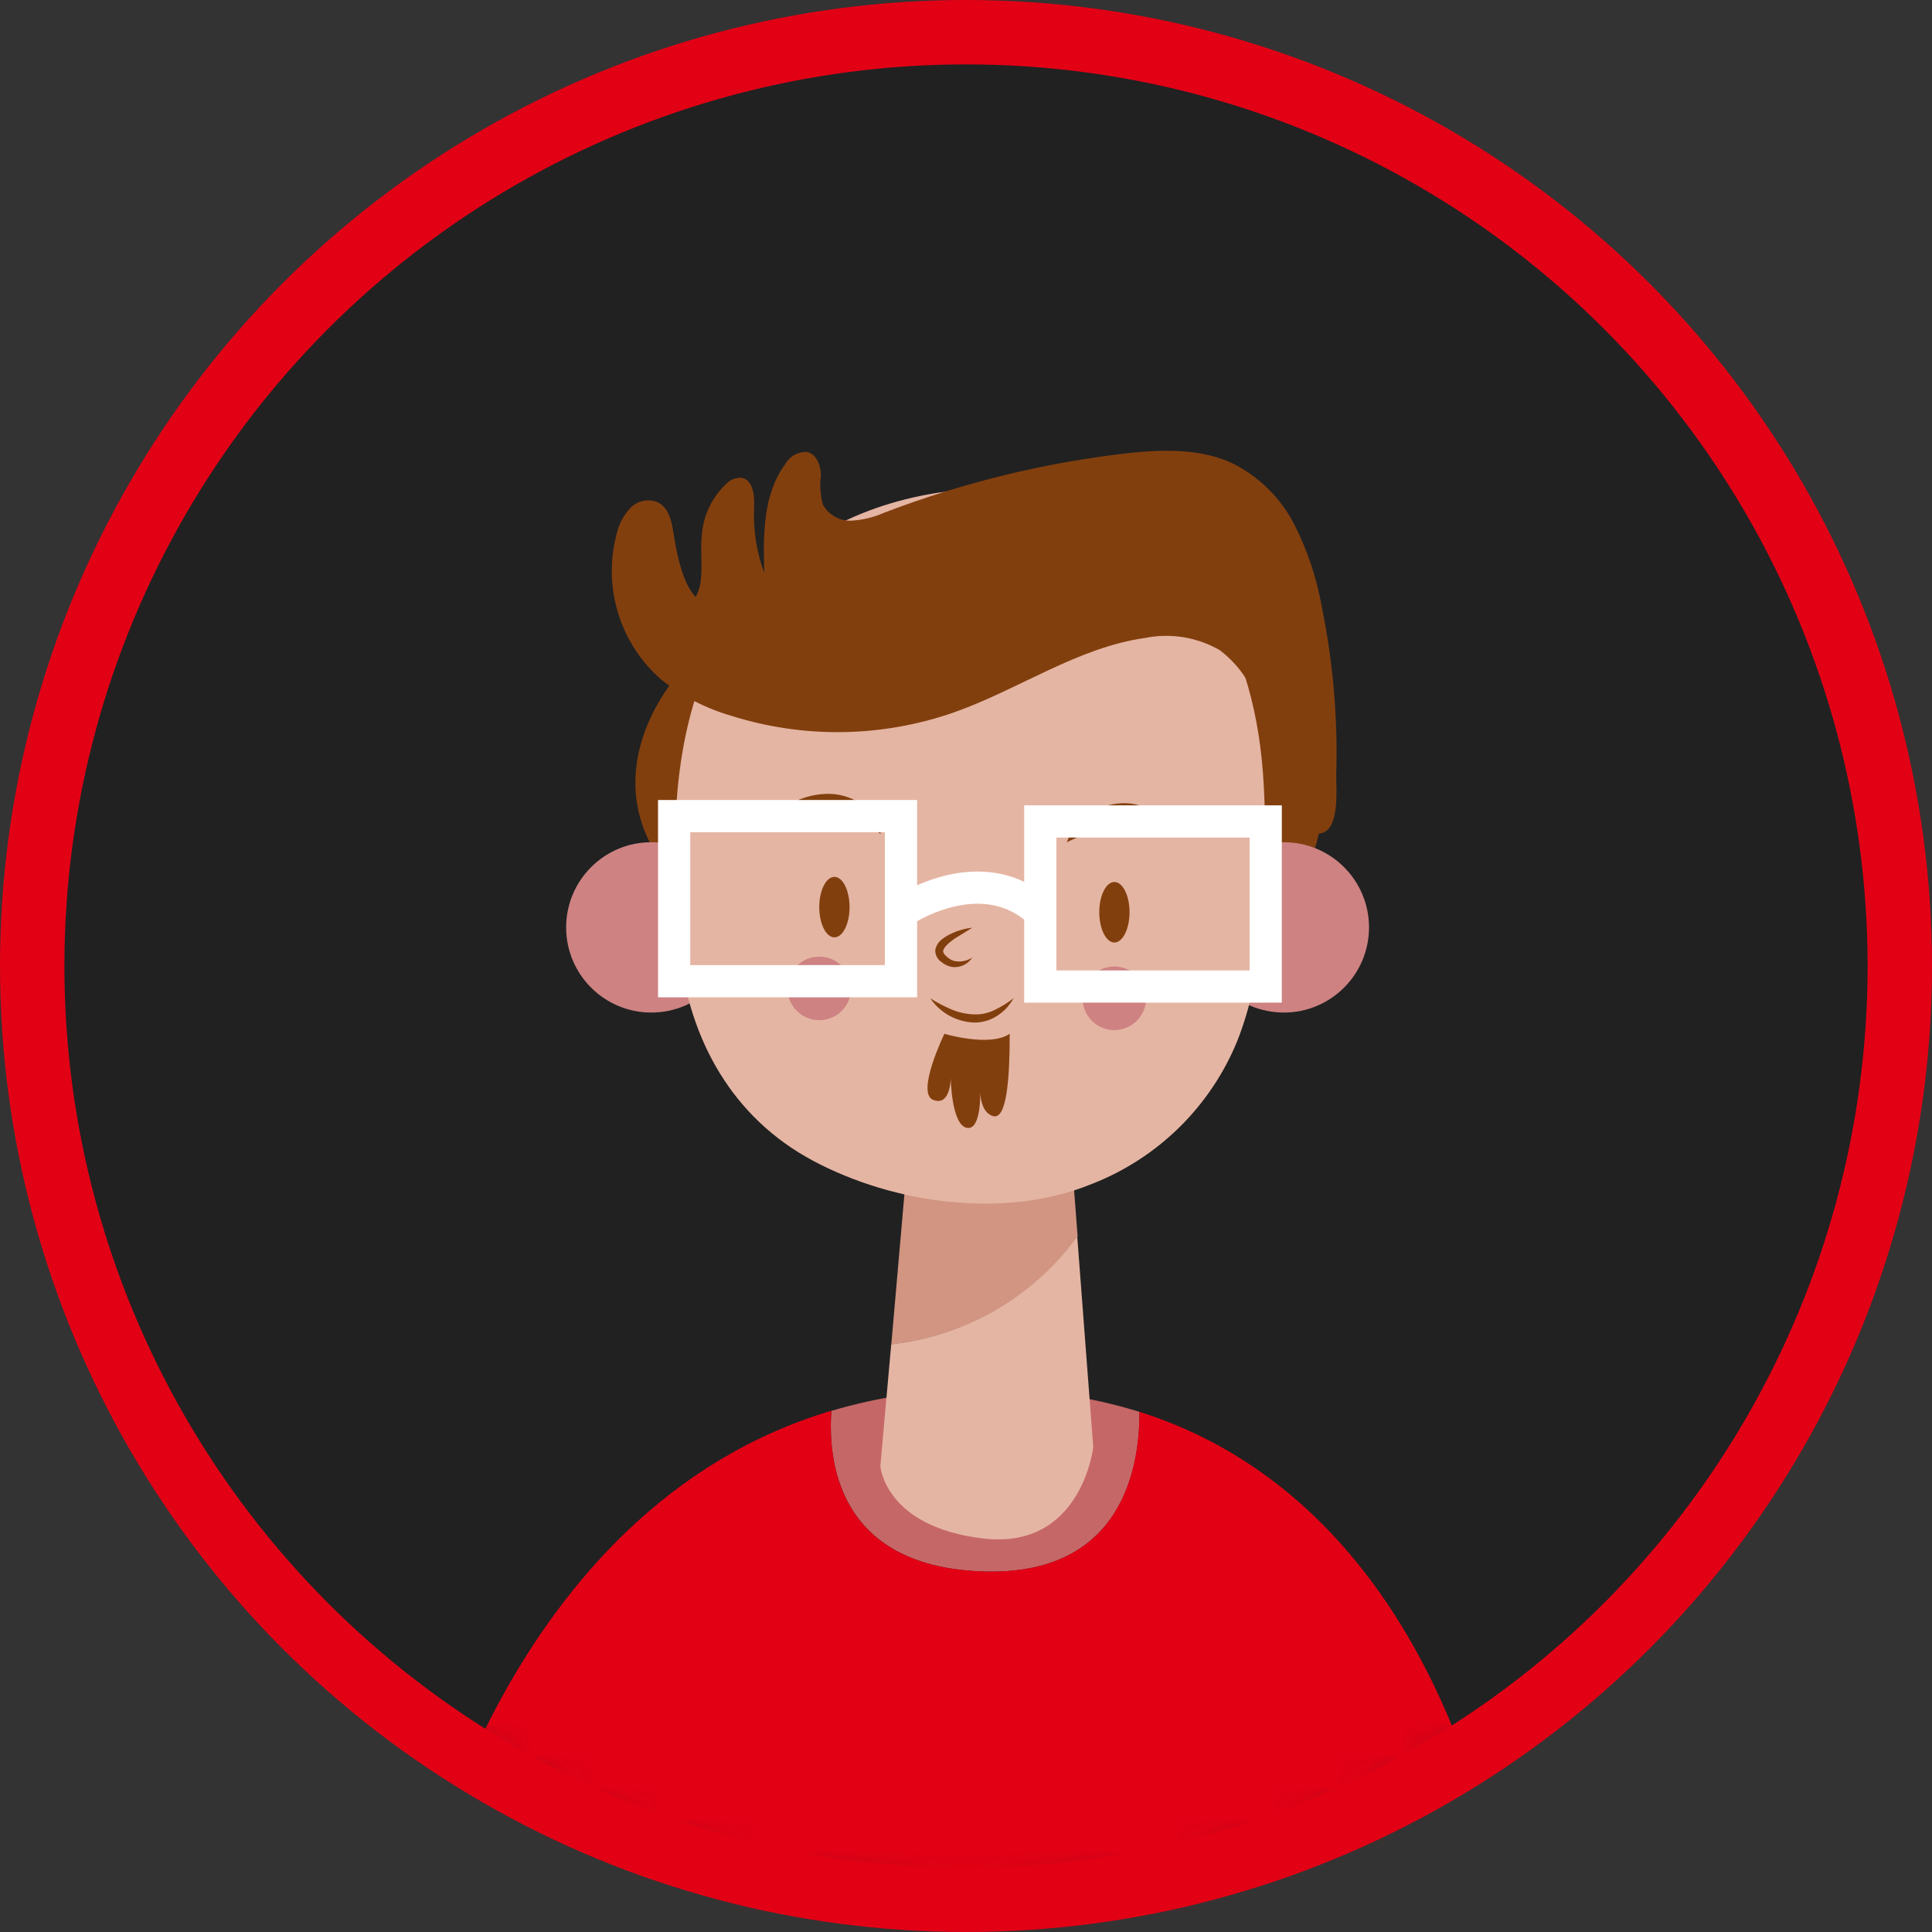 <svg width="60" height="60" viewBox="0 0 60 60" fill="none" xmlns="http://www.w3.org/2000/svg">
<rect x="0" y="0" width="60" height="60" fill="#333333" stroke="none"/>
<circle cx="30" cy="30" r="29" fill="#212121" stroke="#E20015" stroke-width="2"/>
<mask id="mask0_2501_719" style="mask-type:alpha" maskUnits="userSpaceOnUse" x="2" y="3" width="56" height="56">
<circle cx="30" cy="31" r="28" fill="#E3F2FF"/>
</mask>
<g mask="url(#mask0_2501_719)">
<path d="M30.452 48.801C34.95 48.987 35.404 45.419 35.387 43.846C33.828 43.365 32.205 43.127 30.574 43.139C28.964 43.131 27.362 43.359 25.818 43.816C25.71 45.294 25.971 48.618 30.452 48.801Z" fill="#C66767"/>
<path d="M35.387 43.845C35.387 45.432 34.951 48.986 30.452 48.8C25.954 48.614 25.717 45.293 25.819 43.812C15.554 46.873 13 59.4 13 59.4H46.691C46.691 59.4 45.27 46.974 35.387 43.845Z" fill="#E20015"/>
<path d="M21.189 20.795C21.189 20.795 17.912 24.178 21.189 27.56C24.466 30.942 40.444 27.391 40.444 27.391C40.444 27.391 42.812 22.727 38.997 19.415C35.181 16.104 26.286 17.132 26.171 17.132C26.056 17.132 21.189 20.795 21.189 20.795Z" fill="#823F0E"/>
<path d="M20.227 31.446C21.688 31.446 22.872 30.262 22.872 28.801C22.872 27.34 21.688 26.156 20.227 26.156C18.766 26.156 17.582 27.34 17.582 28.801C17.582 30.262 18.766 31.446 20.227 31.446Z" fill="#CE8282"/>
<path d="M39.871 31.446C41.332 31.446 42.516 30.262 42.516 28.801C42.516 27.34 41.332 26.156 39.871 26.156C38.411 26.156 37.227 27.34 37.227 28.801C37.227 30.262 38.411 31.446 39.871 31.446Z" fill="#CE8282"/>
<path d="M33.467 38.404L33.02 32.532L28.43 33.161L27.68 41.752C28.824 41.627 29.93 41.264 30.926 40.688C31.922 40.111 32.788 39.333 33.467 38.404Z" fill="#D19582"/>
<path d="M20.968 26.282C20.892 27.36 20.936 28.443 21.1 29.512C21.407 32.289 22.737 34.707 25.253 36.05C27.77 37.392 31.223 37.873 33.912 36.767C34.927 36.371 35.85 35.773 36.627 35.009C37.403 34.245 38.016 33.331 38.427 32.322C39.364 29.955 39.374 26.972 39.249 24.435C38.779 15.046 31.131 15.184 31.131 15.184C31.131 15.184 20.931 14.4 20.968 26.282Z" fill="#E5B5A3"/>
<path d="M27.678 41.748L27.34 45.53C27.34 45.53 27.475 47.417 30.533 47.779C33.59 48.141 33.952 44.945 33.952 44.945L33.455 38.403C32.777 39.331 31.913 40.108 30.918 40.684C29.924 41.259 28.82 41.622 27.678 41.748Z" fill="#E5B5A3"/>
<path d="M26.384 28.173C26.384 28.69 26.174 29.11 25.913 29.11C25.653 29.11 25.443 28.69 25.443 28.173C25.443 27.655 25.653 27.232 25.913 27.232C26.174 27.232 26.384 27.655 26.384 28.173Z" fill="#823F0E"/>
<path d="M35.079 28.331C35.079 28.848 34.866 29.271 34.609 29.271C34.352 29.271 34.139 28.848 34.139 28.331C34.139 27.813 34.348 27.391 34.609 27.391C34.869 27.391 35.079 27.813 35.079 28.331Z" fill="#823F0E"/>
<path d="M30.195 28.811L29.647 29.15C29.485 29.261 29.309 29.417 29.289 29.529C29.289 29.576 29.309 29.63 29.39 29.698C29.454 29.762 29.531 29.81 29.617 29.84C29.715 29.863 29.817 29.866 29.916 29.848C30.016 29.831 30.11 29.793 30.195 29.738C30.129 29.839 30.037 29.92 29.928 29.972C29.82 30.024 29.699 30.045 29.579 30.032C29.455 30.013 29.338 29.961 29.241 29.88C29.179 29.84 29.129 29.784 29.095 29.718C29.06 29.652 29.043 29.579 29.045 29.505C29.071 29.369 29.147 29.249 29.258 29.167C29.351 29.094 29.452 29.034 29.559 28.987C29.759 28.893 29.975 28.833 30.195 28.811Z" fill="#823F0E"/>
<path d="M28.891 31.003C29.095 31.134 29.31 31.247 29.533 31.341C29.747 31.435 29.976 31.489 30.21 31.5C30.437 31.516 30.664 31.473 30.869 31.375C31.088 31.272 31.294 31.145 31.485 30.996C31.419 31.105 31.344 31.207 31.262 31.304C31.172 31.399 31.071 31.482 30.961 31.551C30.734 31.699 30.466 31.77 30.196 31.754C29.936 31.735 29.683 31.658 29.457 31.528C29.231 31.398 29.037 31.219 28.891 31.003Z" fill="#823F0E"/>
<path d="M25.443 31.683C25.988 31.683 26.43 31.241 26.43 30.696C26.43 30.15 25.988 29.708 25.443 29.708C24.897 29.708 24.455 30.15 24.455 30.696C24.455 31.241 24.897 31.683 25.443 31.683Z" fill="#CE8282"/>
<path d="M34.607 31.991C35.152 31.991 35.594 31.549 35.594 31.003C35.594 30.458 35.152 30.016 34.607 30.016C34.061 30.016 33.619 30.458 33.619 31.003C33.619 31.549 34.061 31.991 34.607 31.991Z" fill="#CE8282"/>
<path d="M29.329 32.105C29.329 32.105 30.739 32.528 31.358 32.105C31.358 33.482 31.267 34.771 30.848 34.663C30.428 34.554 30.442 33.881 30.442 33.881C30.442 33.881 30.486 35.133 30.016 35.024C29.546 34.916 29.525 33.482 29.525 33.482C29.525 33.482 29.525 34.372 28.981 34.158C28.436 33.945 29.329 32.105 29.329 32.105Z" fill="#823F0E"/>
<path d="M27.977 28.331C27.977 28.331 30.452 26.61 32.306 28.331" stroke="white" stroke-miterlimit="10"/>
<path d="M33.131 26.157C33.248 25.836 33.455 25.555 33.726 25.348C34.011 25.13 34.35 24.994 34.707 24.956C35.07 24.912 35.438 24.986 35.755 25.169C35.906 25.254 36.043 25.36 36.165 25.483C36.28 25.61 36.377 25.751 36.456 25.903C36.117 25.818 35.843 25.707 35.566 25.666C35.306 25.61 35.039 25.598 34.775 25.629C34.203 25.721 33.649 25.899 33.131 26.157Z" fill="#823F0E"/>
<path d="M27.351 25.903C26.879 25.507 26.276 25.303 25.66 25.332C25.356 25.348 25.055 25.387 24.757 25.45C24.601 25.494 24.436 25.518 24.273 25.558C24.104 25.604 23.931 25.637 23.756 25.656C23.868 25.515 23.991 25.383 24.125 25.261C24.265 25.149 24.413 25.046 24.568 24.953C24.897 24.772 25.264 24.67 25.64 24.655C26.035 24.637 26.426 24.748 26.753 24.973C26.911 25.079 27.046 25.216 27.149 25.376C27.252 25.536 27.321 25.715 27.351 25.903Z" fill="#823F0E"/>
<path d="M27.981 25.345H20.936V30.472H27.981V25.345Z" stroke="white" stroke-miterlimit="10"/>
<path d="M39.308 25.511H32.307V30.638H39.308V25.511Z" stroke="white" stroke-miterlimit="10"/>
<path d="M39.721 24.442C39.464 23.694 39.383 22.899 39.142 22.138C38.962 21.359 38.513 20.668 37.874 20.187C37.176 19.787 36.356 19.654 35.567 19.811C33.46 20.109 31.644 21.411 29.635 22.121C27.399 22.904 24.97 22.942 22.711 22.23C21.918 22.001 21.178 21.618 20.533 21.103C19.9 20.551 19.436 19.832 19.192 19.028C18.949 18.224 18.936 17.368 19.157 16.558C19.225 16.261 19.372 15.989 19.583 15.77C19.689 15.662 19.826 15.587 19.974 15.556C20.123 15.525 20.277 15.538 20.418 15.594C20.855 15.807 20.878 16.372 20.953 16.788C21.054 17.339 21.216 18.12 21.602 18.54C21.9 18.049 21.731 17.248 21.791 16.689C21.805 16.364 21.885 16.045 22.025 15.751C22.165 15.457 22.363 15.194 22.607 14.978C22.72 14.883 22.864 14.832 23.012 14.836C23.395 14.883 23.439 15.408 23.418 15.79C23.39 16.472 23.498 17.153 23.736 17.792C23.699 16.619 23.692 15.347 24.389 14.41C24.456 14.291 24.554 14.193 24.674 14.127C24.793 14.061 24.929 14.03 25.066 14.038C25.363 14.102 25.492 14.464 25.495 14.768C25.453 15.073 25.475 15.383 25.559 15.678C25.646 15.833 25.775 15.961 25.93 16.047C26.085 16.134 26.261 16.176 26.439 16.169C26.789 16.15 27.133 16.067 27.453 15.925C29.954 14.966 32.569 14.336 35.233 14.051C36.247 13.96 37.336 13.947 38.277 14.39C39.101 14.801 39.772 15.465 40.194 16.284C40.609 17.103 40.899 17.98 41.057 18.885C41.404 20.593 41.552 22.337 41.496 24.08C41.496 24.54 41.625 25.92 40.908 25.886C40.316 25.862 39.876 24.905 39.721 24.442Z" fill="#823F0E"/>
</g>
</svg>

